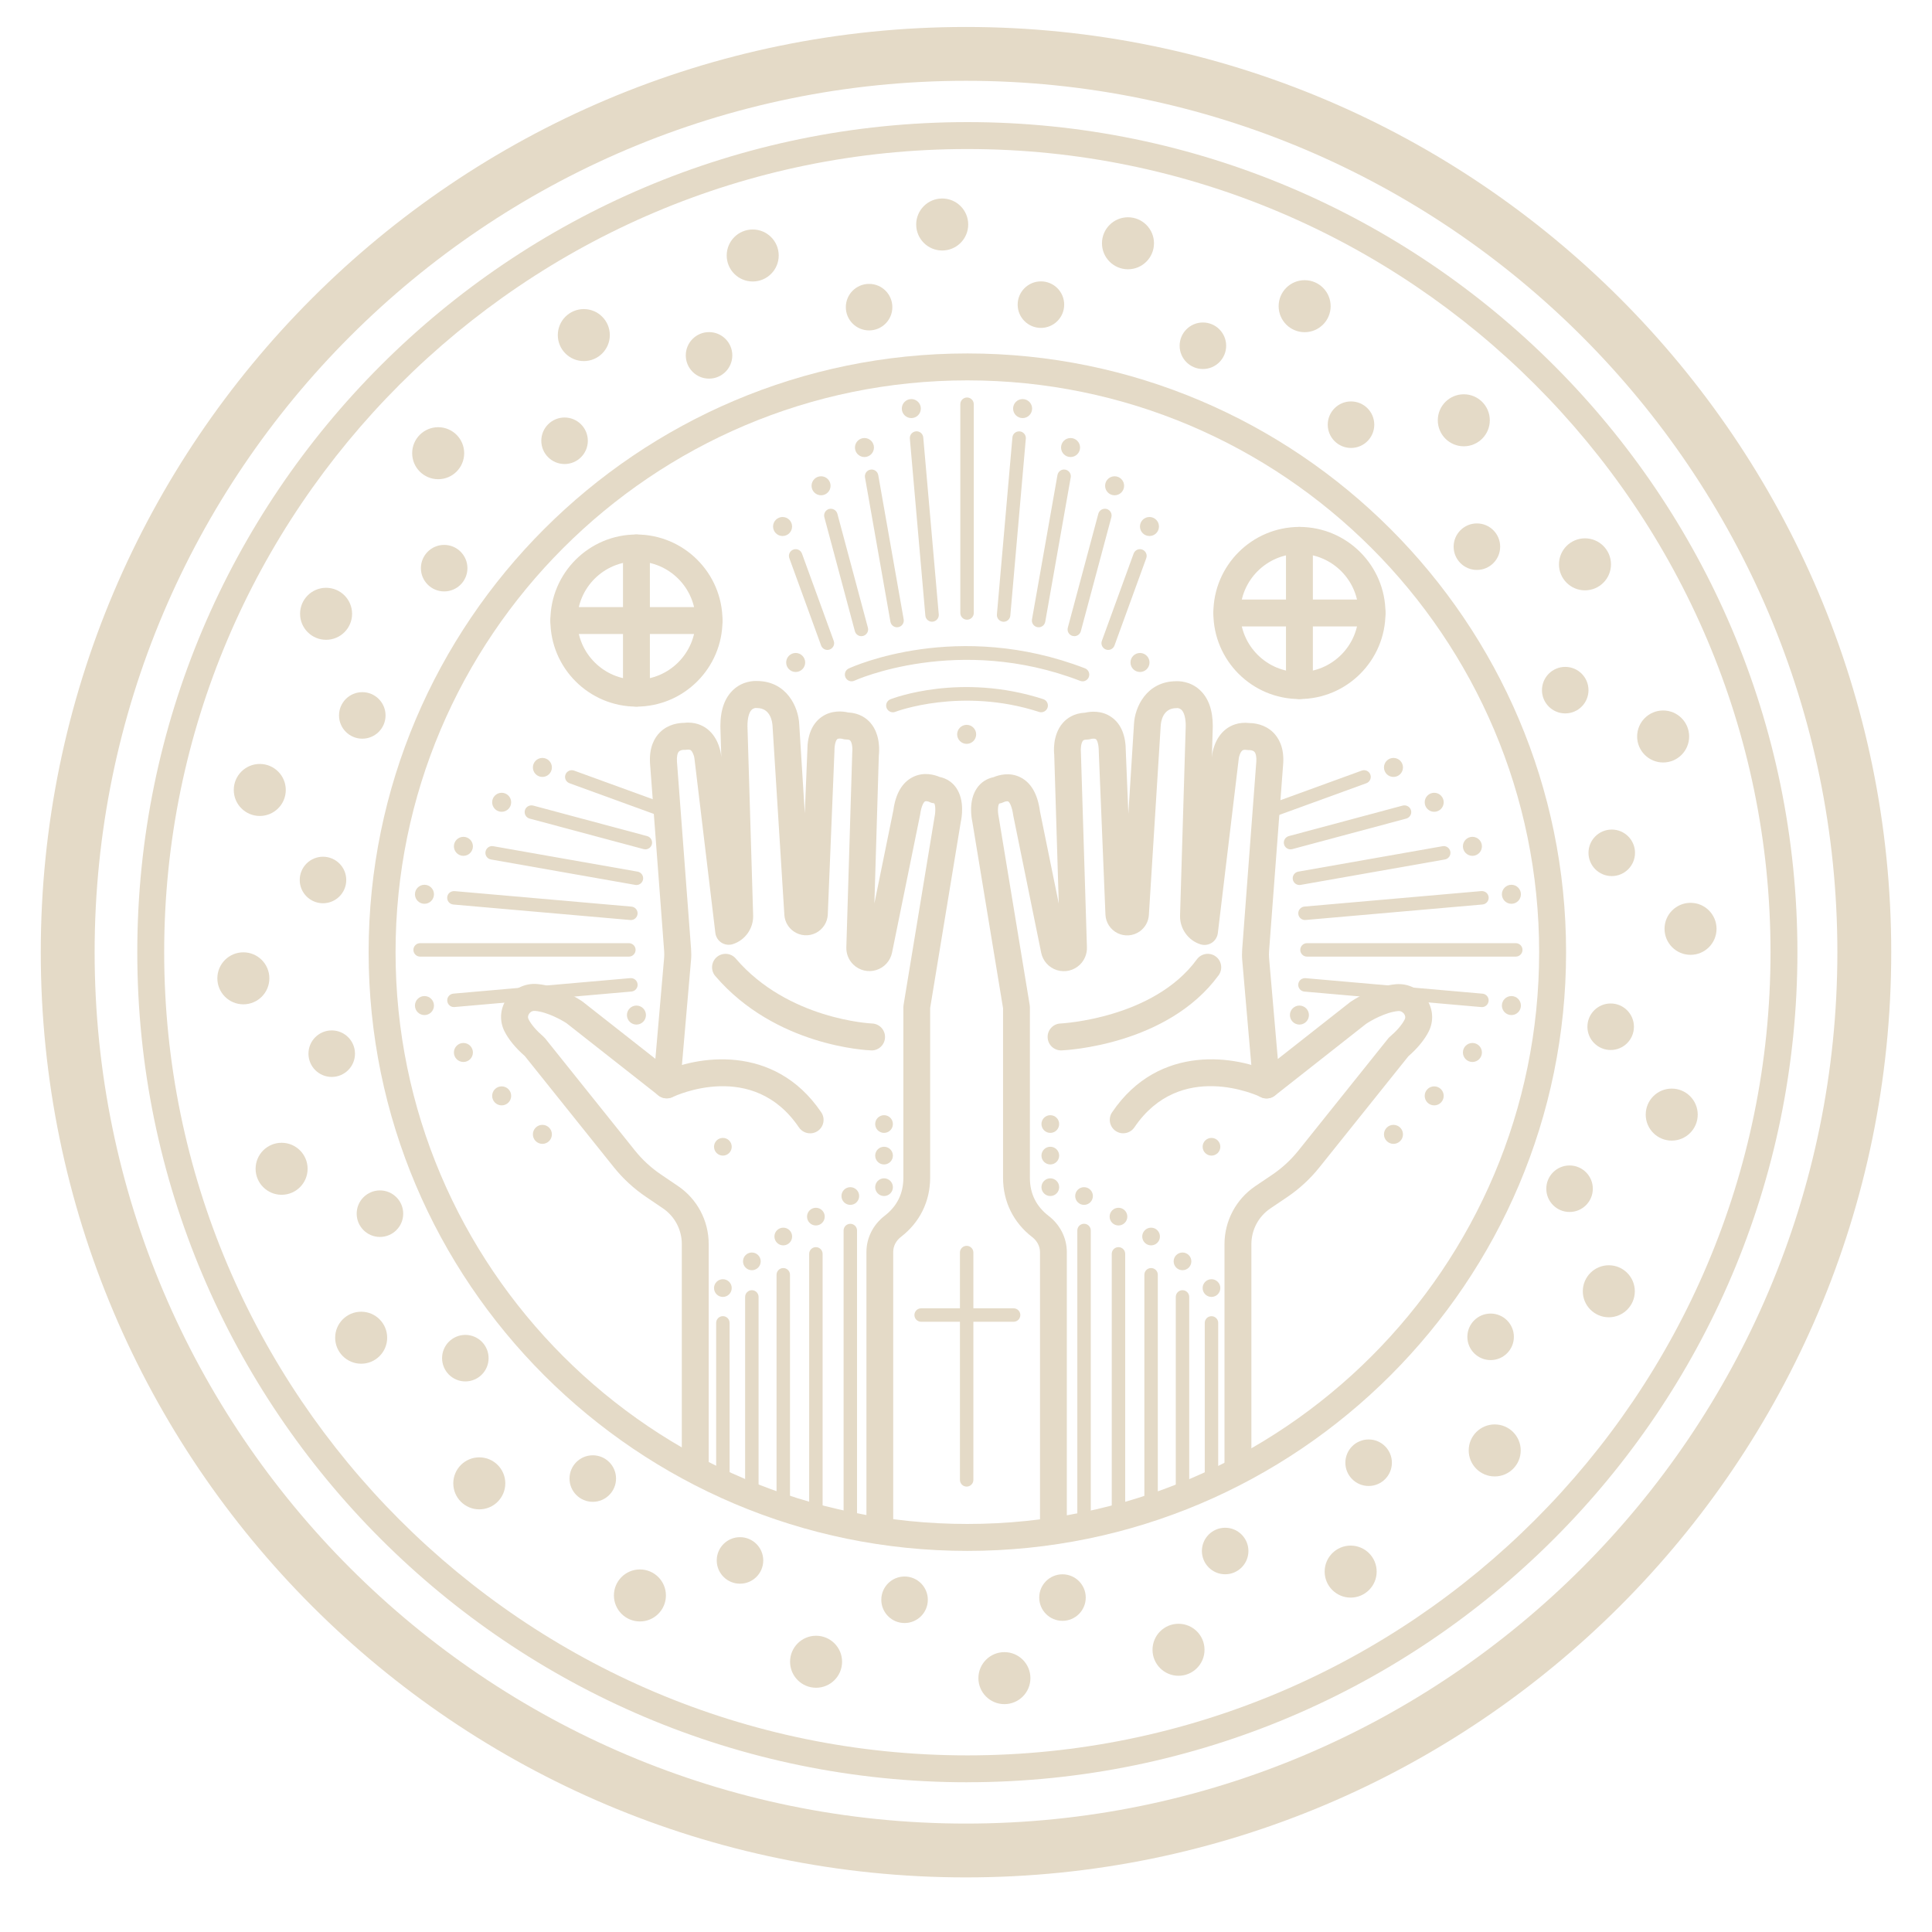 <?xml version="1.0" encoding="UTF-8"?><svg id="Layer_1" xmlns="http://www.w3.org/2000/svg" viewBox="0 0 500 500"><defs><style>.cls-1{fill:#e4dac7;stroke-width:0px;}</style></defs><path class="cls-1" d="M250,485.87c-132.03,0-239.45-107.41-239.45-239.44S117.97,6.98,250,6.98s239.45,107.41,239.45,239.45-107.41,239.44-239.45,239.44ZM250,20.91C125.65,20.91,24.49,122.08,24.49,246.43s101.17,225.51,225.51,225.51,225.51-101.16,225.51-225.51S374.35,20.91,250,20.91Z"/><path class="cls-1" d="M250.35,461.25c-118.46,0-214.82-96.37-214.82-214.82S131.89,31.6,250.35,31.6s214.82,96.37,214.82,214.82-96.37,214.82-214.82,214.82ZM250.35,38.57c-114.62,0-207.86,93.24-207.86,207.86s93.24,207.86,207.86,207.86,207.86-93.24,207.86-207.86S364.97,38.57,250.35,38.57Z"/><path class="cls-1" d="M272.63,397.5c-1.93,0-3.48-1.56-3.48-3.48v-69.98c0-1.48-.73-2.9-2.01-3.88-4.87-3.75-7.55-9.19-7.55-15.33v-43.9l-7.97-48.38c-.16-.69-1.06-5.32,1.23-8.61,1.02-1.47,2.49-2.44,4.29-2.81,1.25-.53,4.09-1.4,6.95.04,2.76,1.39,4.46,4.35,5.05,8.79l4.87,23.89-1.18-38.65c-.04-.18-.57-4.93,2.24-8.12,1.01-1.15,2.81-2.5,5.75-2.64,1.29-.3,4.28-.69,6.9,1.2,2.42,1.74,3.64,4.71,3.64,8.84l.66,16.09,1.45-23.12c.19-4.42,3.25-11.09,10.88-11.15.89-.04,3.67.02,6.08,2.19,2.28,2.05,3.44,5.22,3.44,9.42l-.24,8.12.07-.62c.04-.39.53-4.37,3.59-6.72,1.19-.92,3.23-1.91,6.13-1.56,1.12.01,3.9.27,6.1,2.44,1.31,1.3,2.83,3.72,2.58,7.93l-3.67,48.7c-.04.59-.04,1.18.01,1.77l2.26,26.1,18.69-14.7c.79-.55,6.27-4.22,11.95-4.66,3.1-.23,6.11,1.23,7.85,3.84,1.72,2.57,1.92,5.72.54,8.44-1.09,2.13-2.85,4.28-5.25,6.38l-23.04,28.77c-2.37,2.96-5.16,5.53-8.29,7.65l-4.37,2.95c-3.08,2.08-4.92,5.54-4.92,9.26v56.71c0,1.93-1.56,3.48-3.48,3.48s-3.48-1.56-3.48-3.48v-56.71c0-6.03,2.98-11.65,7.98-15.03l4.37-2.95c2.55-1.72,4.82-3.82,6.76-6.23l23.23-29.01c.13-.17.28-.32.45-.46,1.84-1.58,3.13-3.09,3.84-4.48.29-.57.09-1.09-.12-1.41-.13-.2-.69-.85-1.52-.77-3.23.25-7.14,2.49-8.37,3.33l-23.57,18.55c-1,.79-2.36.97-3.54.46-1.17-.51-1.98-1.62-2.09-2.9l-2.82-32.52c-.09-.95-.09-1.92-.02-2.89l3.66-48.64c.07-1.15-.12-2.08-.51-2.49-.36-.37-.99-.43-1.27-.44-.23,0-.5,0-.7-.04-.78-.12-1.04.08-1.13.14-.58.45-.89,1.69-.92,1.98l-5.43,45.28c-.13,1.03-.7,1.96-1.58,2.52s-1.96.71-2.95.38c-3.18-1.02-5.34-4.07-5.25-7.42l1.47-49.15c0-1.94-.41-3.49-1.14-4.14-.41-.37-.94-.42-.95-.42h0c-.12.01-.24.02-.36.02-3.49,0-3.97,3.5-4.03,4.58l-3.06,48.95c-.11,1.73-.99,3.29-2.41,4.28-1.69,1.17-3.88,1.33-5.72.41-1.84-.92-3.03-2.76-3.11-4.81l-1.72-42.05c0-2.21-.47-3.12-.74-3.32-.29-.22-1-.15-1.3-.06-.31.09-.71.16-1.04.16-.76,0-.95.21-1.01.28-.5.56-.64,2.13-.54,3l1.56,50.49c.05,1.67-.61,3.3-1.81,4.47-1.57,1.53-3.85,2.07-5.94,1.43-2.09-.65-3.66-2.38-4.09-4.52l-7.21-35.42c-.36-2.62-1.02-3.55-1.32-3.72-.24-.13-.85.02-1.15.17-.34.17-.78.32-1.16.37-.36.34-.47,1.97-.18,3.3l8.05,48.85c.03.19.05.38.05.57v44.18c0,4.04,1.63,7.34,4.84,9.81,3,2.31,4.72,5.74,4.72,9.4v69.98c0,1.93-1.56,3.48-3.48,3.48Z"/><path class="cls-1" d="M290.69,293.3c-.67,0-1.35-.19-1.95-.6-1.59-1.08-2.01-3.25-.93-4.84,12.22-18.05,32.49-14.57,41.5-10.22,1.73.84,2.46,2.92,1.62,4.65-.84,1.73-2.92,2.46-4.65,1.62-.89-.43-20.85-9.66-32.7,7.85-.67.99-1.77,1.53-2.89,1.53Z"/><path class="cls-1" d="M274.6,271.84c-1.85,0-3.39-1.46-3.47-3.33-.09-1.92,1.4-3.55,3.32-3.63.24-.01,24.08-1.25,35.3-16.6,1.14-1.56,3.32-1.89,4.87-.76,1.55,1.14,1.89,3.32.76,4.87-13.22,18.09-39.52,19.41-40.63,19.45-.05,0-.1,0-.15,0Z"/><path class="cls-1" d="M227.71,397.96c-1.93,0-3.48-1.56-3.48-3.48v-70.44c0-3.66,1.72-7.09,4.72-9.4,3.21-2.47,4.84-5.77,4.84-9.81v-44.18c0-.19.02-.38.05-.57l8.02-48.66c.32-1.51.21-3.15-.08-3.51-.43-.06-.91-.17-1.29-.38-.25-.12-.86-.26-1.09-.14-.31.16-.96,1.1-1.28,3.48l-7.26,35.66c-.44,2.15-2.01,3.88-4.1,4.52-2.09.65-4.36.1-5.93-1.43-1.21-1.18-1.86-2.81-1.8-4.48l1.52-50.16c.13-1.19,0-2.76-.51-3.32-.06-.07-.25-.28-1.01-.28-.37,0-.75-.06-1.1-.18-.24-.06-.95-.14-1.24.08-.28.21-.74,1.11-.74,3.18l-1.72,42.19c-.08,2.05-1.28,3.89-3.11,4.81-1.83.92-4.02.76-5.71-.41-1.43-.99-2.31-2.55-2.42-4.28l-3.06-48.91c-.07-1.12-.55-4.62-4.04-4.62-.12,0-.24,0-.36-.02.05.01-.52.01-1,.47-.69.67-1.09,2.2-1.09,4.2l1.47,49.03c.1,3.35-2.06,6.4-5.25,7.42-.99.32-2.07.17-2.95-.38-.87-.56-1.45-1.49-1.58-2.52l-5.42-45.22c-.07-.53-.41-1.65-.93-2.05-.09-.06-.33-.25-1.12-.14-.26.04-.51.05-.78.03h0c-.14,0-.83.07-1.19.45-.39.41-.57,1.33-.5,2.54l3.66,48.58c.07.97.07,1.95-.02,2.9l-2.82,32.52c-.11,1.28-.91,2.39-2.09,2.9-1.18.5-2.53.33-3.54-.46l-23.76-18.68c-1.05-.7-4.95-2.94-8.18-3.19-.93-.07-1.39.56-1.52.76-.22.33-.41.84-.12,1.42.69,1.37,2.02,2.91,3.83,4.47.16.14.31.3.45.46l23.23,29.01c1.93,2.41,4.2,4.5,6.75,6.22l4.37,2.96c5,3.37,7.98,8.99,7.98,15.03v56.59c0,1.93-1.56,3.48-3.48,3.48s-3.48-1.56-3.48-3.48v-56.59c0-3.71-1.84-7.18-4.92-9.26l-4.37-2.96c-3.13-2.12-5.92-4.69-8.29-7.64l-23.04-28.77c-2.4-2.11-4.17-4.25-5.25-6.38-1.38-2.71-1.18-5.87.54-8.44,1.74-2.61,4.71-4.09,7.85-3.84,5.68.44,11.17,4.11,11.77,4.53l18.87,14.83,2.26-26.1c.05-.59.05-1.19.01-1.78l-3.66-48.64c-.25-4.26,1.26-6.68,2.57-7.98,2.19-2.17,4.98-2.43,6.1-2.44,2.89-.36,4.94.64,6.13,1.56,3.05,2.36,3.54,6.33,3.59,6.78l.06.55-.24-8.01c0-4.3,1.16-7.47,3.44-9.53,2.4-2.17,5.16-2.23,6.08-2.19,7.64.06,10.7,6.73,10.89,11.22l1.44,23.03.66-16.22c0-3.98,1.22-6.95,3.64-8.69,2.63-1.89,5.62-1.5,6.9-1.2,2.94.14,4.75,1.5,5.75,2.64,2.81,3.19,2.28,7.94,2.21,8.47l-1.15,38.31,4.92-24.14c.55-4.2,2.25-7.16,5.01-8.55,2.87-1.45,5.7-.57,6.95-.04,1.79.37,3.27,1.34,4.29,2.81,2.29,3.3,1.39,7.92,1.19,8.82l-7.93,48.17v43.9c0,6.14-2.68,11.58-7.55,15.33-1.28.98-2.01,2.4-2.01,3.88v70.44c0,1.93-1.56,3.48-3.48,3.48ZM225.99,245.37h0s0,0,0,0Z"/><path class="cls-1" d="M209.65,293.3c-1.12,0-2.21-.54-2.89-1.53-11.87-17.53-31.85-8.25-32.7-7.85-1.71.83-3.81.1-4.64-1.63-.83-1.73-.11-3.81,1.62-4.64,9.01-4.36,29.28-7.83,41.5,10.22,1.08,1.59.66,3.76-.93,4.84-.6.4-1.28.6-1.95.6Z"/><path class="cls-1" d="M225.57,271.84s-.08,0-.12,0c-1-.03-24.75-1.05-40.33-19.24-1.25-1.46-1.08-3.66.38-4.91,1.46-1.24,3.66-1.09,4.91.38,13.54,15.82,35.06,16.8,35.28,16.81,1.92.07,3.42,1.68,3.35,3.61-.06,1.88-1.61,3.36-3.47,3.36Z"/><path class="cls-1" d="M202.71,391.76c-.96,0-1.74-.78-1.74-1.74v-60.11c0-.96.78-1.74,1.74-1.74s1.74.78,1.74,1.74v60.11c0,.96-.78,1.74-1.74,1.74Z"/><path class="cls-1" d="M187.08,385.82c-.96,0-1.74-.78-1.74-1.74v-41.72c0-.96.78-1.74,1.74-1.74s1.74.78,1.74,1.74v41.72c0,.96-.78,1.74-1.74,1.74Z"/><path class="cls-1" d="M194.58,388.41c-.96,0-1.74-.78-1.74-1.74v-51.03c0-.96.78-1.74,1.74-1.74s1.74.78,1.74,1.74v51.03c0,.96-.78,1.74-1.74,1.74Z"/><path class="cls-1" d="M211.15,394.23c-.96,0-1.74-.78-1.74-1.74v-67.99c0-.96.78-1.74,1.74-1.74s1.74.78,1.74,1.74v67.99c0,.96-.78,1.74-1.74,1.74Z"/><path class="cls-1" d="M220.06,396.22c-.96,0-1.74-.78-1.74-1.74v-76.02c0-.96.78-1.74,1.74-1.74s1.74.78,1.74,1.74v76.02c0,.96-.78,1.74-1.74,1.74Z"/><circle class="cls-1" cx="187.08" cy="333.35" r="2.29"/><circle class="cls-1" cx="194.58" cy="326.44" r="2.29"/><circle class="cls-1" cx="202.71" cy="320.01" r="2.29"/><circle class="cls-1" cx="211.15" cy="314.86" r="2.29"/><circle class="cls-1" cx="220.06" cy="309.53" r="2.29"/><circle class="cls-1" cx="228.79" cy="307.24" r="2.29"/><circle class="cls-1" cx="228.79" cy="299.07" r="2.29"/><circle class="cls-1" cx="228.79" cy="290.9" r="2.29"/><circle class="cls-1" cx="187.08" cy="296.78" r="2.29"/><path class="cls-1" d="M297.9,390.61c-.96,0-1.74-.78-1.74-1.74v-58.96c0-.96.78-1.74,1.74-1.74s1.74.78,1.74,1.74v58.96c0,.96-.78,1.74-1.74,1.74Z"/><path class="cls-1" d="M313.53,385.87c-.96,0-1.74-.78-1.74-1.74v-41.76c0-.96.78-1.74,1.74-1.74s1.74.78,1.74,1.74v41.76c0,.96-.78,1.74-1.74,1.74Z"/><path class="cls-1" d="M306.03,389.07c-.96,0-1.74-.78-1.74-1.74v-51.69c0-.96.78-1.74,1.74-1.74s1.74.78,1.74,1.74v51.69c0,.96-.78,1.74-1.74,1.74Z"/><path class="cls-1" d="M289.46,394.23c-.96,0-1.74-.78-1.74-1.74v-67.99c0-.96.78-1.74,1.74-1.74s1.74.78,1.74,1.74v67.99c0,.96-.78,1.74-1.74,1.74Z"/><path class="cls-1" d="M280.55,395.76c-.96,0-1.74-.78-1.74-1.74v-75.57c0-.96.78-1.74,1.74-1.74s1.74.78,1.74,1.74v75.57c0,.96-.78,1.74-1.74,1.74Z"/><circle class="cls-1" cx="313.53" cy="333.35" r="2.29"/><circle class="cls-1" cx="306.03" cy="326.44" r="2.29"/><circle class="cls-1" cx="297.9" cy="320.01" r="2.29"/><circle class="cls-1" cx="289.46" cy="314.86" r="2.29"/><circle class="cls-1" cx="280.55" cy="309.53" r="2.29"/><circle class="cls-1" cx="271.82" cy="307.24" r="2.29"/><circle class="cls-1" cx="271.82" cy="299.07" r="2.29"/><circle class="cls-1" cx="271.82" cy="290.9" r="2.29"/><circle class="cls-1" cx="313.53" cy="296.78" r="2.29"/><path class="cls-1" d="M269.46,184.34c-.18,0-.36-.03-.54-.09-20.08-6.51-37.04-.1-37.21-.03-.9.36-1.9-.1-2.26-.99-.35-.9.1-1.9.99-2.26.73-.29,18.23-6.94,39.55-.03.92.3,1.42,1.28,1.12,2.19-.24.73-.92,1.2-1.66,1.2Z"/><path class="cls-1" d="M280.16,176.32c-.21,0-.42-.04-.63-.12-31.54-12.13-58.14-.17-58.41-.04-.88.41-1.91.02-2.31-.85-.4-.87-.03-1.91.85-2.31,1.13-.52,28.16-12.73,61.13-.04.9.35,1.34,1.35,1,2.25-.27.69-.93,1.12-1.63,1.12Z"/><path class="cls-1" d="M250.27,160.38c-.96,0-1.74-.78-1.74-1.74v-54.03c0-.96.78-1.74,1.74-1.74s1.74.78,1.74,1.74v54.03c0,.96-.78,1.74-1.74,1.74Z"/><path class="cls-1" d="M241.21,160.9c-.89,0-1.65-.68-1.73-1.59l-4.01-45.79c-.09-.96.63-1.8,1.58-1.89.98-.09,1.8.63,1.89,1.58l4.01,45.79c.09.96-.63,1.8-1.58,1.89-.05,0-.11,0-.16,0Z"/><path class="cls-1" d="M232.15,162.34c-.83,0-1.56-.6-1.71-1.44l-6.58-37.34c-.17-.95.47-1.85,1.41-2.02.92-.18,1.85.46,2.02,1.41l6.58,37.34c.17.95-.47,1.85-1.41,2.02-.1.02-.2.03-.31.03Z"/><path class="cls-1" d="M222.92,164.64c-.77,0-1.47-.51-1.68-1.29l-7.9-29.49c-.25-.93.3-1.88,1.23-2.14.94-.23,1.88.31,2.14,1.23l7.9,29.49c.25.93-.3,1.88-1.23,2.14-.15.04-.3.06-.45.06Z"/><path class="cls-1" d="M214.14,168.2c-.71,0-1.38-.44-1.64-1.15l-8.22-22.59c-.33-.9.14-1.9,1.04-2.23.91-.33,1.9.14,2.23,1.04l8.22,22.59c.33.9-.14,1.9-1.04,2.23-.2.07-.4.11-.6.11Z"/><path class="cls-1" d="M259.74,160.9c-.05,0-.1,0-.16,0-.96-.09-1.67-.93-1.58-1.89l4.01-45.79c.08-.96.88-1.64,1.89-1.58.96.09,1.67.93,1.58,1.89l-4.01,45.79c-.08.9-.84,1.59-1.73,1.59Z"/><path class="cls-1" d="M268.8,162.34c-.1,0-.2,0-.31-.03-.95-.17-1.58-1.07-1.41-2.02l6.59-37.34c.17-.95,1.09-1.6,2.02-1.41.95.17,1.58,1.07,1.41,2.02l-6.59,37.34c-.15.84-.88,1.44-1.71,1.44Z"/><path class="cls-1" d="M278.03,164.64c-.15,0-.3-.02-.45-.06-.93-.25-1.48-1.2-1.23-2.14l7.9-29.49c.26-.93,1.2-1.46,2.14-1.23.93.25,1.48,1.2,1.23,2.14l-7.9,29.49c-.21.78-.92,1.29-1.68,1.29Z"/><path class="cls-1" d="M286.8,168.2c-.2,0-.4-.03-.6-.11-.9-.33-1.37-1.33-1.04-2.23l8.22-22.59c.33-.9,1.32-1.37,2.23-1.04.9.33,1.37,1.33,1.04,2.23l-8.22,22.59c-.26.71-.93,1.15-1.64,1.15Z"/><circle class="cls-1" cx="205.92" cy="171.45" r="2.46"/><circle class="cls-1" cx="295.03" cy="171.45" r="2.46"/><circle class="cls-1" cx="250.17" cy="190.05" r="2.46"/><circle class="cls-1" cx="235.85" cy="105.74" r="2.46"/><circle class="cls-1" cx="264.65" cy="105.74" r="2.46"/><circle class="cls-1" cx="223.72" cy="115.82" r="2.46"/><circle class="cls-1" cx="277.06" cy="115.82" r="2.46"/><circle class="cls-1" cx="212.49" cy="125.72" r="2.46"/><circle class="cls-1" cx="288.46" cy="125.72" r="2.46"/><circle class="cls-1" cx="202.53" cy="136.26" r="2.46"/><circle class="cls-1" cx="297.48" cy="136.26" r="2.46"/><path class="cls-1" d="M162.75,247.57h-54.02c-.96,0-1.74-.78-1.74-1.74s.78-1.74,1.74-1.74h54.02c.96,0,1.74.78,1.74,1.74s-.78,1.74-1.74,1.74Z"/><path class="cls-1" d="M117.48,260.63c-.89,0-1.65-.68-1.73-1.59-.09-.96.63-1.8,1.58-1.89l45.79-4.01c.98-.07,1.8.62,1.89,1.58s-.63,1.8-1.58,1.89l-45.79,4.01c-.05,0-.11,0-.16,0Z"/><path class="cls-1" d="M163.27,238.1c-.05,0-.1,0-.16,0l-45.79-4.01c-.96-.09-1.67-.93-1.58-1.89.08-.96.89-1.62,1.89-1.58l45.79,4.01c.96.09,1.67.93,1.58,1.89-.08.9-.84,1.59-1.73,1.59Z"/><path class="cls-1" d="M164.71,229.04c-.1,0-.2,0-.31-.03l-37.34-6.58c-.95-.17-1.58-1.07-1.41-2.02s1.09-1.6,2.02-1.41l37.34,6.58c.95.17,1.58,1.07,1.41,2.02-.15.84-.88,1.44-1.71,1.44Z"/><path class="cls-1" d="M167.01,219.81c-.15,0-.3-.02-.45-.06l-29.49-7.9c-.93-.25-1.48-1.2-1.23-2.14.25-.93,1.2-1.45,2.14-1.23l29.49,7.9c.93.25,1.48,1.2,1.23,2.14-.21.78-.92,1.29-1.68,1.29Z"/><path class="cls-1" d="M170.57,211.03c-.2,0-.4-.03-.6-.11l-22.59-8.22c-.9-.33-1.37-1.33-1.04-2.23s1.32-1.36,2.23-1.04l22.59,8.22c.9.33,1.37,1.33,1.04,2.23-.26.71-.93,1.15-1.64,1.15Z"/><circle class="cls-1" cx="164.71" cy="262.7" r="2.46"/><circle class="cls-1" cx="109.85" cy="260.24" r="2.46"/><circle class="cls-1" cx="109.85" cy="231.44" r="2.46"/><circle class="cls-1" cx="119.93" cy="272.38" r="2.46"/><circle class="cls-1" cx="119.93" cy="219.03" r="2.46"/><circle class="cls-1" cx="129.83" cy="283.61" r="2.46"/><circle class="cls-1" cx="129.83" cy="207.63" r="2.46"/><circle class="cls-1" cx="140.37" cy="293.57" r="2.46"/><circle class="cls-1" cx="140.37" cy="198.61" r="2.46"/><path class="cls-1" d="M392.28,247.57h-54.03c-.96,0-1.74-.78-1.74-1.74s.78-1.74,1.74-1.74h54.03c.96,0,1.74.78,1.74,1.74s-.78,1.74-1.74,1.74Z"/><path class="cls-1" d="M383.52,260.63c-.05,0-.1,0-.16,0l-45.79-4.01c-.96-.09-1.67-.93-1.58-1.89.09-.96.89-1.64,1.89-1.58l45.79,4.01c.96.09,1.67.93,1.58,1.89-.08.9-.84,1.59-1.73,1.59Z"/><path class="cls-1" d="M337.73,238.1c-.89,0-1.65-.68-1.73-1.59-.09-.96.63-1.8,1.58-1.89l45.79-4.01c.99-.06,1.8.63,1.89,1.58.09.96-.63,1.8-1.58,1.89l-45.79,4.01c-.05,0-.11,0-.16,0Z"/><path class="cls-1" d="M336.29,229.04c-.83,0-1.56-.6-1.71-1.44-.17-.95.47-1.85,1.41-2.02l37.34-6.58c.93-.19,1.85.46,2.02,1.41s-.47,1.85-1.41,2.02l-37.34,6.58c-.1.02-.2.03-.31.03Z"/><path class="cls-1" d="M333.99,219.81c-.77,0-1.47-.51-1.68-1.29-.25-.93.3-1.88,1.23-2.14l29.49-7.9c.94-.22,1.88.3,2.14,1.23.25.93-.3,1.88-1.23,2.14l-29.49,7.9c-.15.04-.3.06-.45.06Z"/><path class="cls-1" d="M330.43,211.03c-.71,0-1.38-.44-1.64-1.15-.33-.9.14-1.9,1.04-2.23l22.59-8.22c.9-.33,1.9.14,2.23,1.04s-.14,1.9-1.04,2.23l-22.59,8.22c-.2.07-.4.11-.6.11Z"/><circle class="cls-1" cx="336.29" cy="262.7" r="2.46"/><circle class="cls-1" cx="391.15" cy="260.24" r="2.46"/><circle class="cls-1" cx="391.15" cy="231.44" r="2.46"/><circle class="cls-1" cx="381.06" cy="272.38" r="2.46"/><circle class="cls-1" cx="381.06" cy="219.03" r="2.46"/><circle class="cls-1" cx="371.17" cy="283.61" r="2.46"/><circle class="cls-1" cx="371.17" cy="207.63" r="2.46"/><circle class="cls-1" cx="360.63" cy="293.57" r="2.46"/><circle class="cls-1" cx="360.63" cy="198.61" r="2.46"/><path class="cls-1" d="M250.17,384.73c-.96,0-1.74-.78-1.74-1.74v-58.83c0-.96.78-1.74,1.74-1.74s1.74.78,1.74,1.74v58.83c0,.96-.78,1.74-1.74,1.74Z"/><path class="cls-1" d="M262.32,342.07h-23.93c-.96,0-1.74-.78-1.74-1.74s.78-1.74,1.74-1.74h23.93c.96,0,1.74.78,1.74,1.74s-.78,1.74-1.74,1.74Z"/><path class="cls-1" d="M164.71,182.87c-12.28,0-22.27-9.99-22.27-22.27s9.99-22.27,22.27-22.27,22.27,9.99,22.27,22.27-9.99,22.27-22.27,22.27ZM164.71,145.29c-8.44,0-15.31,6.86-15.31,15.3s6.87,15.31,15.31,15.31,15.31-6.87,15.31-15.31-6.87-15.3-15.31-15.3Z"/><path class="cls-1" d="M164.71,182.87c-1.93,0-3.48-1.56-3.48-3.48v-37.58c0-1.93,1.56-3.48,3.48-3.48s3.48,1.56,3.48,3.48v37.58c0,1.93-1.56,3.48-3.48,3.48Z"/><path class="cls-1" d="M183.5,164.08h-37.58c-1.93,0-3.48-1.56-3.48-3.48s1.56-3.48,3.48-3.48h37.58c1.93,0,3.48,1.56,3.48,3.48s-1.56,3.48-3.48,3.48Z"/><path class="cls-1" d="M336.29,180.91c-12.28,0-22.27-9.99-22.27-22.27s9.99-22.27,22.27-22.27,22.27,9.99,22.27,22.27-9.99,22.27-22.27,22.27ZM336.29,143.33c-8.44,0-15.31,6.87-15.31,15.31s6.87,15.3,15.31,15.3,15.3-6.86,15.3-15.3-6.86-15.31-15.3-15.31Z"/><path class="cls-1" d="M336.29,180.91c-1.93,0-3.48-1.56-3.48-3.48v-37.58c0-1.93,1.56-3.48,3.48-3.48s3.48,1.56,3.48,3.48v37.58c0,1.93-1.56,3.48-3.48,3.48Z"/><path class="cls-1" d="M355.08,162.12h-37.58c-1.93,0-3.48-1.56-3.48-3.48s1.56-3.48,3.48-3.48h37.58c1.93,0,3.48,1.56,3.48,3.48s-1.56,3.48-3.48,3.48Z"/><circle class="cls-1" cx="269.39" cy="78.84" r="6.02"/><circle class="cls-1" cx="311.31" cy="89.48" r="6.02"/><circle class="cls-1" cx="349.64" cy="109.91" r="6.02"/><circle class="cls-1" cx="382.22" cy="141.48" r="6.02"/><circle class="cls-1" cx="405.08" cy="178.61" r="6.02"/><circle class="cls-1" cx="417.12" cy="220.71" r="6.02"/><circle class="cls-1" cx="416.84" cy="265.72" r="6.02"/><circle class="cls-1" cx="406.2" cy="307.64" r="6.02"/><circle class="cls-1" cx="385.77" cy="345.97" r="6.02"/><circle class="cls-1" cx="354.2" cy="378.55" r="6.02"/><circle class="cls-1" cx="317.07" cy="401.4" r="6.02"/><circle class="cls-1" cx="274.97" cy="413.45" r="6.02"/><circle class="cls-1" cx="224.92" cy="79.49" r="6.02"/><circle class="cls-1" cx="183.5" cy="91.97" r="6.02"/><circle class="cls-1" cx="146.11" cy="114.07" r="6.02"/><circle class="cls-1" cx="114.95" cy="147.04" r="6.02"/><circle class="cls-1" cx="93.76" cy="185.15" r="6.02"/><circle class="cls-1" cx="83.59" cy="227.74" r="6.02"/><circle class="cls-1" cx="85.85" cy="272.69" r="6.02"/><circle class="cls-1" cx="98.33" cy="314.1" r="6.02"/><circle class="cls-1" cx="120.43" cy="351.49" r="6.02"/><circle class="cls-1" cx="153.41" cy="382.65" r="6.02"/><circle class="cls-1" cx="191.51" cy="403.84" r="6.02"/><circle class="cls-1" cx="234.1" cy="414.02" r="6.02"/><circle class="cls-1" cx="243.84" cy="58.1" r="6.73"/><circle class="cls-1" cx="291.92" cy="62.96" r="6.73"/><circle class="cls-1" cx="337.64" cy="79.24" r="6.73"/><circle class="cls-1" cx="378.83" cy="108.77" r="6.73"/><circle class="cls-1" cx="410.19" cy="146.05" r="6.73"/><circle class="cls-1" cx="430.42" cy="190.6" r="6.73"/><circle class="cls-1" cx="437.51" cy="240.38" r="6.73"/><circle class="cls-1" cx="432.64" cy="288.46" r="6.73"/><circle class="cls-1" cx="416.36" cy="334.18" r="6.73"/><circle class="cls-1" cx="386.83" cy="375.37" r="6.73"/><circle class="cls-1" cx="349.55" cy="406.73" r="6.73"/><circle class="cls-1" cx="305" cy="426.96" r="6.73"/><circle class="cls-1" cx="194.8" cy="66.12" r="6.73"/><circle class="cls-1" cx="151.09" cy="86.72" r="6.73"/><circle class="cls-1" cx="113.4" cy="117.29" r="6.73"/><circle class="cls-1" cx="84.39" cy="158.85" r="6.73"/><circle class="cls-1" cx="67.23" cy="204.44" r="6.73"/><circle class="cls-1" cx="62.98" cy="253.19" r="6.73"/><circle class="cls-1" cx="72.88" cy="302.48" r="6.73"/><circle class="cls-1" cx="93.47" cy="346.2" r="6.73"/><circle class="cls-1" cx="124.04" cy="383.89" r="6.73"/><circle class="cls-1" cx="165.61" cy="412.9" r="6.73"/><circle class="cls-1" cx="211.2" cy="430.06" r="6.73"/><circle class="cls-1" cx="259.94" cy="434.3" r="6.73"/><path class="cls-1" d="M250.35,401.37c-85.44,0-154.95-69.51-154.95-154.95S164.91,91.47,250.35,91.47s154.95,69.51,154.95,154.95-69.51,154.95-154.95,154.95ZM250.35,98.44c-81.6,0-147.98,66.38-147.98,147.98s66.38,147.98,147.98,147.98,147.98-66.38,147.98-147.98-66.38-147.98-147.98-147.98Z"/></svg>